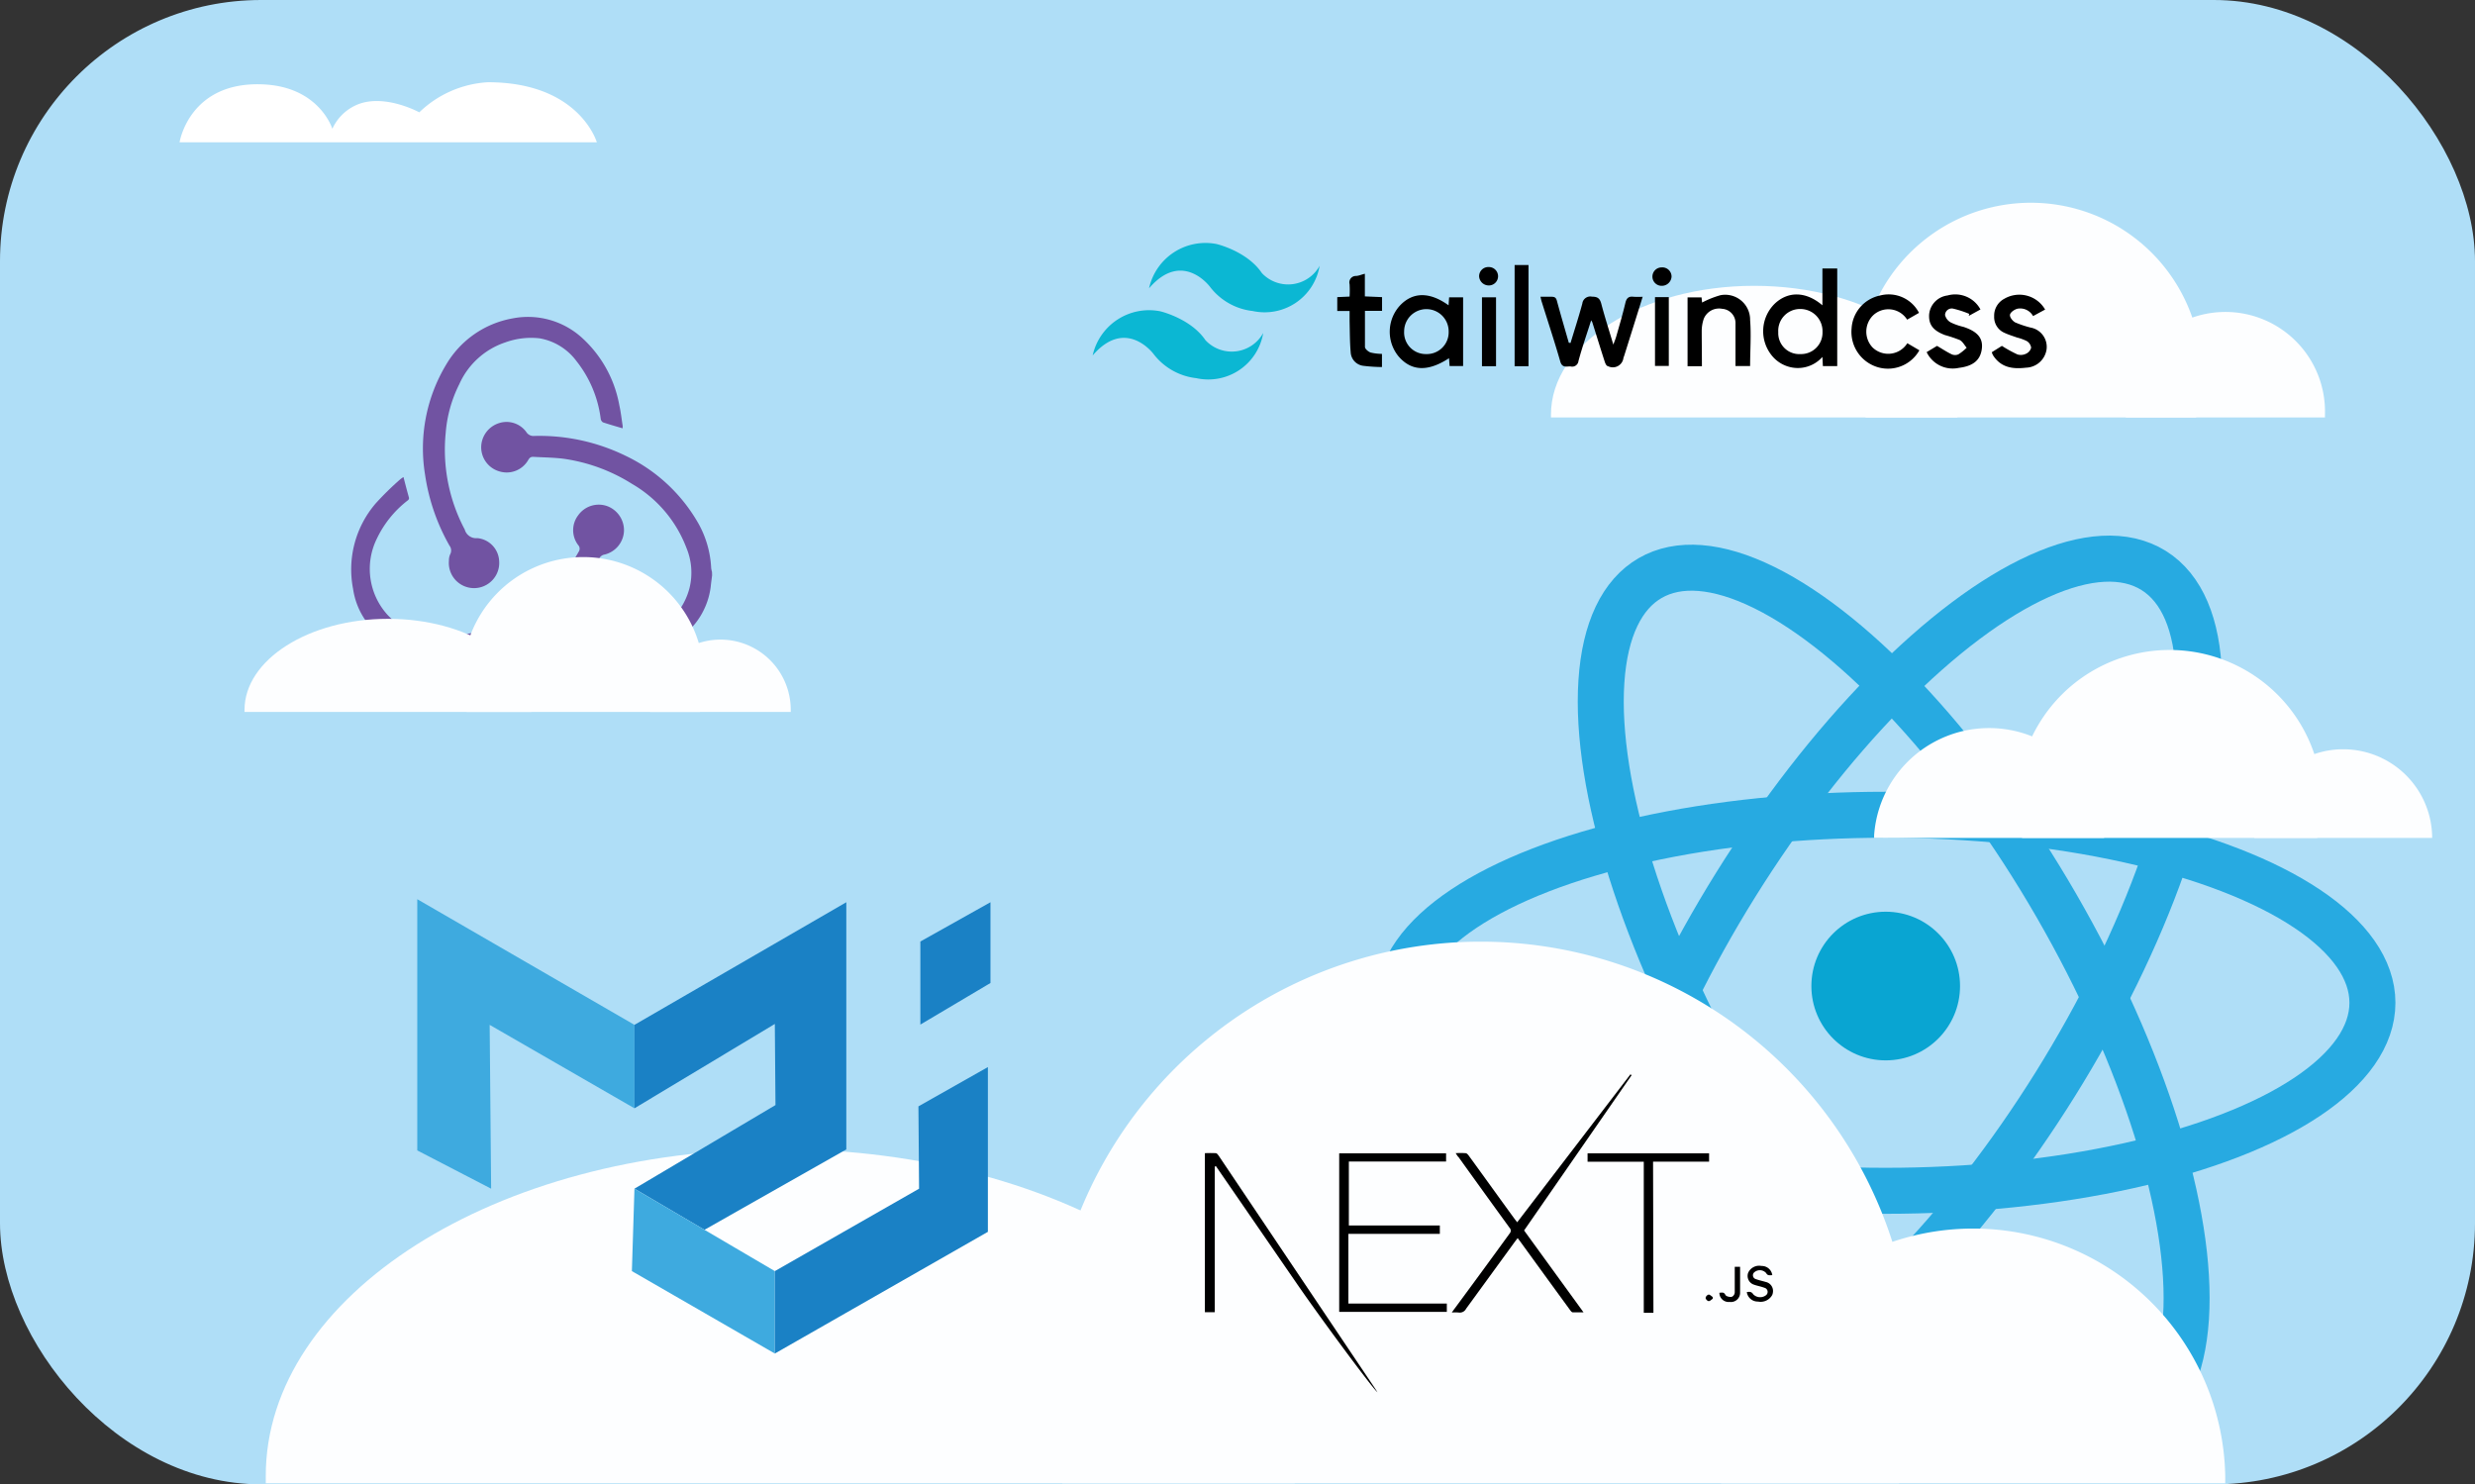 <svg id="aab0ba36-771f-472d-b7d0-c2af8af9d837" data-name="Layer 1" xmlns="http://www.w3.org/2000/svg" viewBox="0 0 269.05 161.36"><rect x="0" y="0" width="269.05" height="161.36" fill="#333333" stroke="none"/><title>card-front-frame</title><rect width="269.05" height="161.36" rx="28.39" style="fill:#afdef7"/><path d="M499.2,222.67c0-.1,0-.21,0-.31,0-7.75-9.89-14-22.09-14s-22.09,6.28-22.09,14c0,.1,0,.21,0,.31Z" transform="translate(-286.42 -177.29)" style="fill:#fdfeff"/><path d="M539.16,222.67c0-.1,0-.21,0-.31a10.83,10.83,0,1,0-21.65,0c0,.1,0,.21,0,.31Z" transform="translate(-286.42 -177.29)" style="fill:#fdfeff"/><path d="M525.15,222.67a18.58,18.58,0,1,0-35.92,0Z" transform="translate(-286.42 -177.29)" style="fill:#fdfeff"/><path d="M486.14,217.09h-1.56l-.05-1a3.56,3.56,0,0,1-3.24,1.16,3.65,3.65,0,0,1-2.34-1.41,4.19,4.19,0,0,1,.4-5.54c1.46-1.38,3.41-1.34,5.18.18v-4h1.61Zm-4-1.31a2.33,2.33,0,0,0,2.4-2.41,2.41,2.41,0,0,0-2.43-2.49,2.37,2.37,0,0,0-2.38,2.52A2.28,2.28,0,0,0,482.15,215.78Z" transform="translate(-286.42 -177.29)"/><path d="M457.15,214.57c.43-1.42.89-2.84,1.28-4.28a.87.87,0,0,1,1.05-.75c.56,0,.84.15,1,.73.38,1.45.84,2.87,1.32,4.48.14-.38.24-.62.31-.86.35-1.22.71-2.44,1-3.67.12-.51.35-.74.88-.67a8.48,8.48,0,0,0,1,0c-.68,2.19-1.34,4.29-2,6.39l-.09.25a1.16,1.16,0,0,1-1.69.9c-.16,0-.29-.31-.35-.5-.46-1.42-.9-2.86-1.35-4.28,0,0-.05-.08-.12-.2-.48,1.52-1,3-1.38,4.43a.69.69,0,0,1-.88.58c-.43,0-.9.18-1.1-.54-.62-2.16-1.33-4.3-2-6.44-.06-.17-.09-.34-.15-.59.44,0,.82,0,1.21,0s.5.14.59.49c.41,1.51.85,3,1.28,4.51Z" transform="translate(-286.42 -177.29)"/><path d="M443.89,210.48l.06-.87h1.52v7.47H444l-.06-.85c-2.32,1.51-4.13,1.42-5.53-.25a4.22,4.22,0,0,1,.17-5.45C440,209,441.84,209,443.89,210.48Zm-2.44,5.3a2.37,2.37,0,0,0,2.45-2.44,2.42,2.42,0,1,0-4.84-.05A2.35,2.35,0,0,0,441.45,215.78Z" transform="translate(-286.42 -177.29)"/><path d="M471.43,217.1h-1.56v-7.48h1.52l.06.56a10,10,0,0,1,2-.8,2.71,2.71,0,0,1,3.22,2.7c.13,1.64,0,3.31,0,5h-1.59V213.7c0-.41,0-.82,0-1.23a1.55,1.55,0,0,0-1.45-1.61,1.79,1.79,0,0,0-2,1.09,4.18,4.18,0,0,0-.22,1.27C471.41,214.49,471.43,215.76,471.43,217.1Z" transform="translate(-286.42 -177.29)"/><path d="M493.76,214.6l1.31.77a3.92,3.92,0,0,1-4.48,1.85A4,4,0,0,1,487.7,213a3.89,3.89,0,0,1,3.11-3.59,3.71,3.71,0,0,1,4.22,1.89l-1.29.74a2.41,2.41,0,0,0-3.75-.42,2.5,2.5,0,0,0,0,3.45A2.45,2.45,0,0,0,493.76,214.6Z" transform="translate(-286.42 -177.29)"/><path d="M508.74,210.94l-1.31.71a1.6,1.6,0,0,0-1.7-.8c-.32.08-.76.38-.81.65s.29.69.57.84a11.29,11.29,0,0,0,1.67.56,2.13,2.13,0,0,1,1.73,2.42,2.33,2.33,0,0,1-2.23,1.94c-1.44.17-2.73,0-3.59-1.36a2.28,2.28,0,0,1-.13-.32l1.1-.69a13.93,13.93,0,0,0,1.69.93,1.28,1.28,0,0,0,.92-.07,1,1,0,0,0,.57-.66,1,1,0,0,0-.47-.72,5.23,5.23,0,0,0-1.07-.39c-.45-.16-.91-.3-1.34-.5a1.86,1.86,0,0,1-1.14-1.8,2.07,2.07,0,0,1,1.1-1.91A3.24,3.24,0,0,1,508.74,210.94Z" transform="translate(-286.42 -177.29)"/><path d="M501.71,210.93l-1.27.7.05-.22a11,11,0,0,0-1.71-.56.73.73,0,0,0-.92.68,1.25,1.25,0,0,0,.64.82,6.52,6.52,0,0,0,1.35.47c1.56.51,2.18,1.25,2,2.46s-1,1.82-2.49,2a3.14,3.14,0,0,1-3.5-1.71l1.13-.68c.58.34,1.07.67,1.6.92a.9.9,0,0,0,.72,0,5.08,5.08,0,0,0,.9-.72c-.25-.29-.44-.68-.76-.84a16,16,0,0,0-1.61-.54c-1.29-.49-1.77-1.14-1.71-2.23a2.29,2.29,0,0,1,2-2.07A3.11,3.11,0,0,1,501.71,210.93Z" transform="translate(-286.42 -177.29)"/><path d="M436.65,215.76v1.43a17.77,17.77,0,0,1-2-.13,1.56,1.56,0,0,1-1.4-1.47c-.1-1.13-.09-2.27-.12-3.4,0-.34,0-.68,0-1.09h-1.34v-1.51l1.34-.06a12.12,12.12,0,0,0,0-1.35.7.7,0,0,1,.66-.89c.31,0,.61-.15,1-.24v2.46l1.87.08v1.49H434.8c0,1.34,0,2.63,0,3.92,0,.22.36.52.61.61A5.42,5.42,0,0,0,436.65,215.76Z" transform="translate(-286.42 -177.29)"/><path d="M452.58,217.1h-1.51v-11h1.51Z" transform="translate(-286.42 -177.29)"/><path d="M449.05,217.1h-1.53v-7.49h1.53Z" transform="translate(-286.42 -177.29)"/><path d="M466.33,209.59h1.5v7.48h-1.5Z" transform="translate(-286.42 -177.29)"/><path d="M448.27,206.32a1,1,0,0,1,1,1,1,1,0,0,1-1,1,1.05,1.05,0,0,1-1.06-1A1,1,0,0,1,448.27,206.32Z" transform="translate(-286.42 -177.29)"/><path d="M468.13,207.36a1.06,1.06,0,0,1-1.08,1,1,1,0,0,1-1-1,1,1,0,0,1,1-1A1,1,0,0,1,468.13,207.36Z" transform="translate(-286.42 -177.29)"/><path d="M411.33,208.63a6.28,6.28,0,0,1,7.35-4.81s3.32.78,4.91,3.15a3.91,3.91,0,0,0,6.28-.78,6.06,6.06,0,0,1-7.27,4.91,6.79,6.79,0,0,1-4.66-2.65S414.94,204.42,411.33,208.63Z" transform="translate(-286.42 -177.29)" style="fill:#0bb7d3"/><path d="M405.2,215.93a6.28,6.28,0,0,1,7.35-4.8s3.32.78,4.91,3.14a3.91,3.91,0,0,0,6.28-.78,6.05,6.05,0,0,1-7.27,4.91,6.81,6.81,0,0,1-4.66-2.64S408.81,211.73,405.2,215.93Z" transform="translate(-286.42 -177.29)" style="fill:#0bb7d3"/><path d="M363.83,239.84c-.05.41-.11.82-.15,1.23a8,8,0,0,1-3.53,5.69,11.32,11.32,0,0,1-5.36,2.07,14.65,14.65,0,0,1-7.85-1.39l.19-.18c.55-.44,1.12-.86,1.65-1.33a.53.53,0,0,1,.65-.08,12.24,12.24,0,0,0,4.74.89,7.37,7.37,0,0,0,7.22-5.59,7,7,0,0,0-.35-4.3,13.63,13.63,0,0,0-5.9-6.95,18.91,18.91,0,0,0-7.38-2.73c-1.12-.15-2.26-.15-3.39-.22-.28,0-.4.13-.53.35a2.7,2.7,0,0,1-3.11,1.24,2.73,2.73,0,0,1-2-2.71,2.77,2.77,0,0,1,1.9-2.53,2.65,2.65,0,0,1,3,.95.91.91,0,0,0,.87.43,21.36,21.36,0,0,1,9.91,2.15,18,18,0,0,1,7.94,7.38,11,11,0,0,1,1.38,4.84,3.15,3.15,0,0,0,.09.42Z" transform="translate(-286.42 -177.29)" style="fill:#7153a2"/><path d="M354.1,223.85c-.75-.22-1.45-.42-2.14-.65a.56.56,0,0,1-.24-.39,12.62,12.62,0,0,0-2.63-6.26,6.34,6.34,0,0,0-4-2.48,8.22,8.22,0,0,0-3.74.44,8.39,8.39,0,0,0-5,4.54,14.23,14.23,0,0,0-1.48,5.31,18.49,18.49,0,0,0,2,10.36l.07.13a1.28,1.28,0,0,0,1.37.94,2.62,2.62,0,0,1,2.37,2.46,2.74,2.74,0,1,1-5.46,0,1.67,1.67,0,0,1,.14-.71.87.87,0,0,0-.08-.94,22,22,0,0,1-2.65-7.69,17.69,17.69,0,0,1,2.3-12,10.51,10.51,0,0,1,7.17-5,8.73,8.73,0,0,1,7.64,2.15,13,13,0,0,1,4,7.26c.17.75.25,1.51.37,2.27A1.89,1.89,0,0,1,354.1,223.85Z" transform="translate(-286.42 -177.29)" style="fill:#7153a2"/><path d="M330.28,229.15c.2.77.38,1.48.58,2.18.08.25-.08.33-.22.44a11.5,11.5,0,0,0-3.27,4.11,7.43,7.43,0,0,0,1.15,8.22,7,7,0,0,0,4.42,2.21,14.42,14.42,0,0,0,10-2.47,17.62,17.62,0,0,0,6.38-6.56.58.58,0,0,0-.05-.74,2.67,2.67,0,0,1,0-3.23,2.74,2.74,0,0,1,3.16-1,2.8,2.8,0,0,1,1.82,2.73,2.76,2.76,0,0,1-2.09,2.53.79.79,0,0,0-.62.48,18.8,18.8,0,0,1-9.06,8.8,20.49,20.49,0,0,1-6.16,1.76,11.55,11.55,0,0,1-8.24-1.93,8,8,0,0,1-3.28-5.39,11,11,0,0,1,2.5-9.32,33,33,0,0,1,2.6-2.55A3.05,3.05,0,0,1,330.28,229.15Z" transform="translate(-286.42 -177.29)" style="fill:#7153a2"/><ellipse cx="492.28" cy="285.98" rx="20.44" ry="52.94" transform="translate(-363.46 107.16) rotate(-30)" style="fill:none;stroke:#27aae1;stroke-miterlimit:10;stroke-width:5px"/><ellipse cx="492.24" cy="285.92" rx="52.94" ry="20.44" transform="matrix(0.53, -0.85, 0.85, 0.53, -297.86, 373.88)" style="fill:none;stroke:#27aae1;stroke-miterlimit:10;stroke-width:5px"/><ellipse cx="204.96" cy="109.01" rx="52.94" ry="20.44" style="fill:none;stroke:#27aae1;stroke-miterlimit:10;stroke-width:5px"/><circle cx="204.99" cy="107.19" r="8.08" style="fill:#09a5d2"/><path d="M427.16,338.53c0-.27,0-.53,0-.8,0-19.62-25-35.52-55.93-35.52s-55.92,15.9-55.92,35.52c0,.27,0,.53,0,.8Z" transform="translate(-286.42 -177.29)" style="fill:#fdfeff"/><path d="M528.32,338.53c0-.27,0-.53,0-.8a27.41,27.41,0,0,0-54.81,0c0,.27,0,.53,0,.8Z" transform="translate(-286.42 -177.29)" style="fill:#fdfeff"/><path d="M492.86,338.53a47,47,0,1,0-90.95,0Z" transform="translate(-286.42 -177.29)" style="fill:#fdfeff"/><path d="M344.19,254.68c0-.07,0-.15,0-.22,0-5.47-7-9.9-15.59-9.9S313,249,313,254.46v.22Z" transform="translate(-286.42 -177.29)" style="fill:#fdfeff"/><path d="M372.38,254.68a1.62,1.62,0,0,0,0-.22,7.64,7.64,0,0,0-15.28,0c0,.07,0,.15,0,.22Z" transform="translate(-286.42 -177.29)" style="fill:#fdfeff"/><path d="M362.5,254.68a13.28,13.28,0,0,0,.43-3.36,13.11,13.11,0,1,0-26.21,0,13.28,13.28,0,0,0,.43,3.36Z" transform="translate(-286.42 -177.29)" style="fill:#fdfeff"/><path d="M433.05,310.51h9.89v.91H433V319H443.7v.9H432V302.67h11.62v.89H433.05Z" transform="translate(-286.42 -177.29)"/><path d="M444.66,302.65a7.51,7.51,0,0,1,1.08,0c.13,0,.27.16.36.29,1.67,2.29,3.32,4.6,5,6.9l.25.32,12.31-16.08.13.09-11.69,16.88,6.46,8.9c-.44,0-.81,0-1.17,0-.11,0-.22-.15-.3-.26q-2.73-3.74-5.44-7.48l-.25-.33-.27.35-5.33,7.32a.77.77,0,0,1-.82.42,5.77,5.77,0,0,0-.74,0c.14-.19.23-.33.34-.47q3-4.06,5.94-8.11a.45.45,0,0,0,0-.63q-2.79-3.84-5.55-7.69C444.87,303,444.8,302.84,444.66,302.65Z" transform="translate(-286.42 -177.29)"/><path d="M418.47,304.11v15.83H417.4V302.65a11.76,11.76,0,0,1,1.19,0c.12,0,.25.19.34.32l7.72,11.49,9.25,13.77.26.41c-.51-.39-6.33-8.24-9-12.15l-8.56-12.43Z" transform="translate(-286.42 -177.29)"/><path d="M466.16,320l-.23,0h-.82V303.58H459v-.91h13.21v.9h-6.09Z" transform="translate(-286.42 -177.29)"/><path d="M476.31,317.75c.29-.05.51-.06.7.24a1.05,1.05,0,0,0,1.4.09.46.46,0,0,0-.19-.8c-.36-.14-.75-.2-1.11-.33a1,1,0,0,1-.66-1.28,1.31,1.31,0,0,1,1.46-.76,1.15,1.15,0,0,1,1.17,1c-.27,0-.49.09-.67-.23a.91.91,0,0,0-1.25-.11.43.43,0,0,0,.14.77c.34.13.71.2,1.07.31a1,1,0,0,1,.78,1.12,1,1,0,0,1-.08.3,1.44,1.44,0,0,1-1.54.71A1.2,1.2,0,0,1,476.31,317.75Z" transform="translate(-286.42 -177.29)"/><path d="M475,315h.58c0,.39,0,.77,0,1.15,0,.54,0,1.08,0,1.62a1,1,0,0,1-1.14,1.05,1,1,0,0,1-1.11-1c.25,0,.48-.11.65.23.07.15.38.23.59.23s.42-.23.43-.5c0-.62,0-1.24,0-1.85Z" transform="translate(-286.42 -177.29)"/><path d="M472.61,318.47c-.15.1-.3.27-.45.26s-.33-.23-.33-.35a.48.48,0,0,1,.33-.36c.14,0,.3.17.45.27Z" transform="translate(-286.42 -177.29)"/><polygon points="45.36 125.06 45.36 97.75 68.97 111.41 68.97 120.48 53.23 111.41 53.39 129.22 45.36 125.06" style="fill:#3eaadf"/><polygon points="92 98.08 68.97 111.41 68.97 120.48 84.23 111.31 84.3 120.13 68.97 129.22 76.58 133.69 92 124.95 92 98.08" style="fill:#1a81c5"/><polygon points="84.23 138.18 84.23 147.14 68.69 138.18 68.97 129.22 84.23 138.18" style="fill:#3eaadf"/><polygon points="99.84 120.27 107.39 116 107.39 133.91 84.23 147.14 84.23 138.18 99.91 129.22 99.84 120.27" style="fill:#1a81c5"/><polygon points="100.05 102.35 100.05 111.38 107.67 106.86 107.67 98.08 100.05 102.35" style="fill:#1a81c5"/><path d="M339.45,186.23A11.7,11.7,0,0,0,332,189.5s-4-2.19-7-.72a5.17,5.17,0,0,0-2.45,2.51s-1.38-4.49-7.39-4.82c-8.16-.44-9.22,6.29-9.22,6.29H351.3S349.42,186.23,339.45,186.23Z" transform="translate(-286.42 -177.29)" style="fill:#fff"/><path d="M515.15,268.38c0-.09,0-.18,0-.28a12.53,12.53,0,0,0-25,0c0,.1,0,.19,0,.28Z" transform="translate(-286.42 -177.29)" style="fill:#fdfeff"/><path d="M550.81,268.38c0-.09,0-.18,0-.28a9.67,9.67,0,0,0-19.33,0c0,.1,0,.19,0,.28Z" transform="translate(-286.42 -177.29)" style="fill:#fdfeff"/><path d="M538.31,268.38a17,17,0,0,0,.55-4.25,16.59,16.59,0,0,0-33.17,0,17,17,0,0,0,.55,4.25Z" transform="translate(-286.42 -177.29)" style="fill:#fdfeff"/></svg>